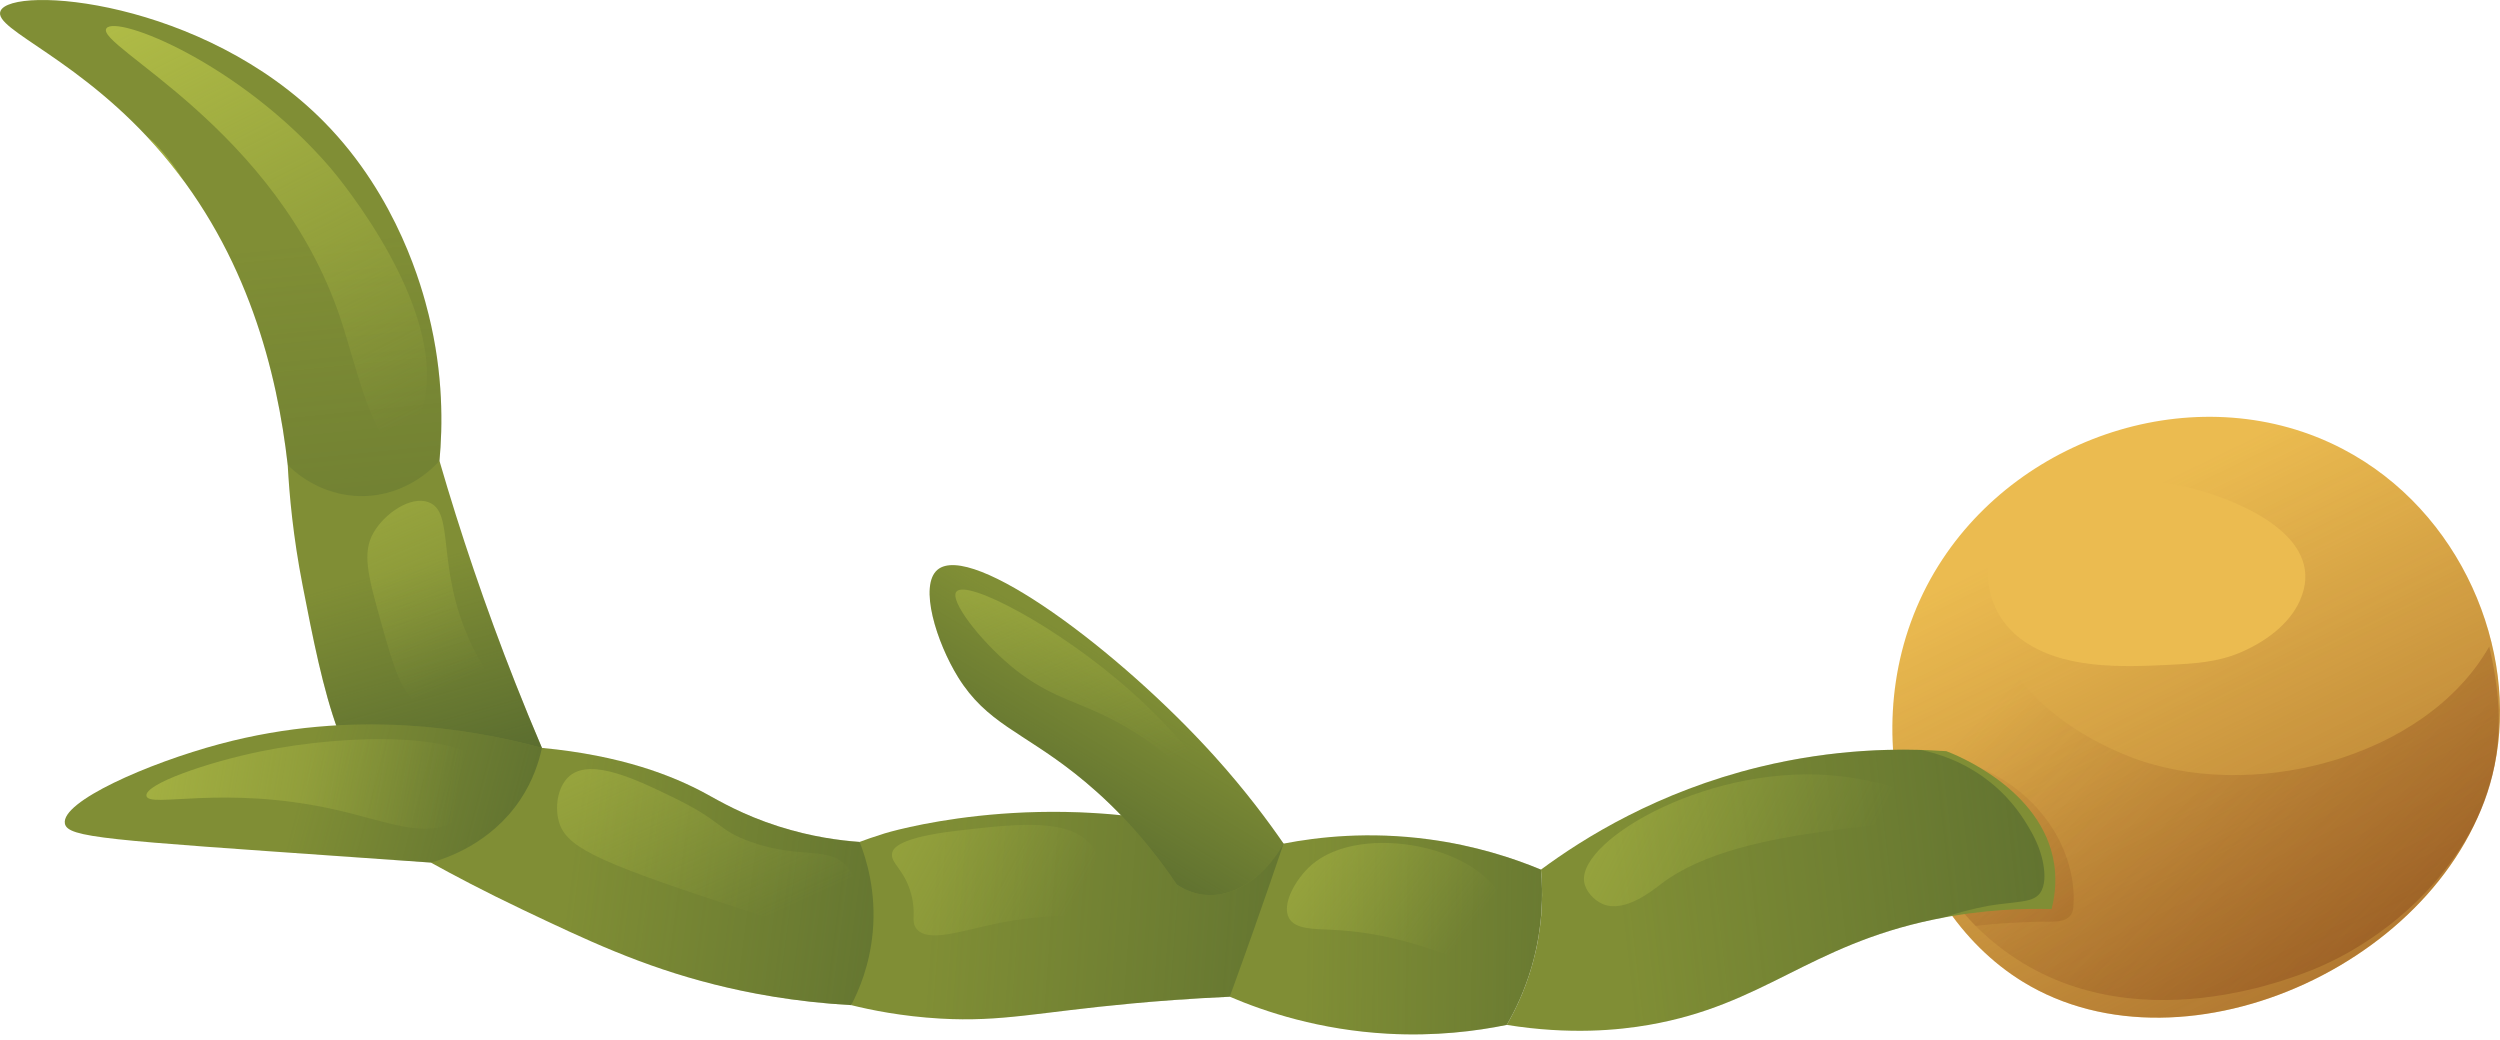 <svg width="346" height="144" viewBox="0 0 346 144" fill="none" xmlns="http://www.w3.org/2000/svg">
<path d="M324.258 62.151C340.672 70.741 348.581 89.963 345.251 105.919C339.677 132.616 302.697 149.856 279.941 135.865C262.82 125.338 255.725 98.346 268.278 78.276C279.803 59.851 304.907 52.025 324.258 62.151Z" fill="#EBBB50"/>
<path d="M279.941 135.866C302.697 149.857 339.676 132.617 345.25 105.92C348.582 89.964 340.672 70.742 324.257 62.152C304.907 52.026 279.803 59.852 268.278 78.277C255.726 98.346 262.819 125.339 279.941 135.866ZM275.162 78.823C275.402 75.144 277.251 71.004 281.041 69.814C288.148 65.856 297.2 65.699 304.852 67.996C311.169 69.892 322.051 74.78 318.288 83.156C316.781 86.512 313.394 88.881 310.078 90.299C306.877 91.669 303.649 91.844 300.217 92.013C293.527 92.341 285.314 92.645 279.681 88.422C276.664 86.161 274.917 82.571 275.162 78.823Z" fill="url(#paint0_linear_4929_362138)"/>
<path d="M337.813 121.093C336.771 122.404 331.231 129.207 321.522 133.592C318.707 134.863 294.739 145.23 276.537 130.912C262.325 119.734 262.116 101.758 262.128 99.114C262.405 91.969 264.222 84.764 268.279 78.276C270.149 75.286 272.477 72.691 274.981 70.29C274.955 70.382 274.902 70.462 274.875 70.553C273.001 77.212 273.78 84.279 277.09 90.363C280.764 97.121 287.505 101.851 294.564 104.652C311.251 111.271 335.659 105.063 344.513 89.478C345.155 92.241 345.617 95.023 345.779 97.778C345.881 99.518 345.863 102.641 345.251 105.919C343.857 113.374 339.805 118.588 337.813 121.093Z" fill="url(#paint1_linear_4929_362138)"/>
<path d="M273.211 122.205C273.996 120.346 273.716 118.54 273.568 117.744C273.138 115.43 272.933 111.833 273.959 106.212C276.415 107.269 280.059 109.303 283.004 113.131C287.782 119.343 286.987 125.42 286.906 125.877C286.826 126.326 286.592 126.647 286.592 126.647C286.214 127.171 285.57 127.424 284.862 127.502C283.8 127.62 282.71 127.533 281.642 127.576C280.104 127.638 278.567 127.693 277.03 127.801C275.831 127.885 274.635 128.006 273.442 128.151C272.369 127.075 271.4 125.961 270.521 124.822C271.684 124.267 272.684 123.452 273.211 122.205Z" fill="url(#paint2_linear_4929_362138)"/>
<path d="M75.003 103.51C73.755 100.583 72.526 97.592 71.322 94.535C67.143 83.93 63.686 73.64 60.821 63.783C57.94 64.334 54.532 64.784 50.695 64.908C46.563 65.041 42.893 64.765 39.819 64.346C40.04 68.504 40.562 74.273 41.882 81.034C44.691 95.427 47.503 109.834 55.923 112.353C63.145 114.513 71.5 107.031 75.003 103.51Z" fill="#808E35"/>
<path d="M75.003 103.51C73.755 100.583 72.526 97.592 71.322 94.535C67.143 83.93 63.686 73.64 60.821 63.783C57.94 64.334 54.532 64.784 50.695 64.908C46.563 65.041 42.893 64.765 39.819 64.346C40.04 68.504 40.562 74.273 41.882 81.034C44.691 95.427 47.503 109.834 55.923 112.353C63.145 114.513 71.5 107.031 75.003 103.51Z" fill="url(#paint3_linear_4929_362138)"/>
<path d="M0.067 1.529C-1.018 4.123 11.327 8.135 22.569 21.405C34.274 35.223 38.364 51.5 39.82 64.346C40.478 65.016 44.215 68.689 50.133 68.659C56.418 68.626 60.238 64.444 60.821 63.783C61.266 59.021 61.384 51.845 59.321 43.531C58.444 39.996 55.142 27.323 44.883 16.904C28.087 -0.15 1.582 -2.092 0.067 1.529Z" fill="#808E35"/>
<path d="M0.067 1.529C-1.018 4.123 11.327 8.135 22.569 21.405C34.274 35.223 38.364 51.5 39.82 64.346C40.478 65.016 44.215 68.689 50.133 68.659C56.418 68.626 60.238 64.444 60.821 63.783C61.266 59.021 61.384 51.845 59.321 43.531C58.444 39.996 55.142 27.323 44.883 16.904C28.087 -0.15 1.582 -2.092 0.067 1.529Z" fill="url(#paint4_linear_4929_362138)"/>
<path d="M213.269 120.354C213.521 123.054 213.584 127.022 212.541 131.646C211.537 136.097 209.871 139.547 208.534 141.846C217.284 143.247 224.002 142.576 228.204 141.846C244.113 139.081 250.293 130.884 267.546 127.275C274.61 125.796 280.507 125.72 283.938 125.817C284.59 123.277 284.53 121.169 284.302 119.625C282.748 109.111 270.376 104.335 269.367 103.962C262.947 103.513 253.898 103.61 243.504 106.147C229.425 109.585 219.22 115.951 213.269 120.354Z" fill="#808E35"/>
<path d="M212.541 131.647C213.584 127.022 213.521 123.054 213.269 120.355C219.219 115.951 229.424 109.585 243.504 106.149C252.14 104.04 259.821 103.626 265.863 103.801C267.978 104.231 271.788 105.312 275.492 108.297C278.579 110.784 280.165 113.416 281.123 115.112C281.925 116.532 282.539 118.077 282.809 119.69C283.015 120.921 283.106 122.582 282.31 123.644C281.731 124.416 280.709 124.628 279.807 124.765C278.263 125.001 276.704 125.093 275.164 125.373C272.985 125.768 270.851 126.355 268.75 127.048C268.348 127.125 267.957 127.189 267.547 127.275C250.295 130.885 244.114 139.081 228.205 141.847C224.003 142.577 217.285 143.248 208.535 141.847C209.871 139.547 211.537 136.098 212.541 131.647Z" fill="url(#paint5_linear_4929_362138)"/>
<path d="M213.269 120.354C213.551 123.521 213.571 128.309 211.981 133.785C211.022 137.087 209.726 139.788 208.533 141.846C204.26 142.721 198.641 143.426 192.082 143.067C182.639 142.552 175.111 140.045 170.194 137.944C170.004 135.603 169.995 131.821 171.359 127.467C173.027 122.138 175.929 118.575 177.645 116.756C182.432 115.827 189.451 115.043 197.777 116.167C204.151 117.026 209.396 118.746 213.269 120.354Z" fill="#808E35"/>
<path d="M213.269 120.354C213.551 123.521 213.571 128.309 211.981 133.785C211.022 137.087 209.726 139.788 208.533 141.846C204.26 142.721 198.641 143.426 192.082 143.067C182.639 142.552 175.111 140.045 170.194 137.944C170.004 135.603 169.995 131.821 171.359 127.467C173.027 122.138 175.929 118.575 177.645 116.756C182.432 115.827 189.451 115.043 197.777 116.167C204.151 117.026 209.396 118.746 213.269 120.354Z" fill="url(#paint6_linear_4929_362138)"/>
<path d="M118.968 116.523C118.58 124.051 118.192 131.581 117.804 139.11C120.449 139.765 124.764 140.665 130.145 140.973C138.678 141.46 143.561 140.095 156.69 138.878C159.858 138.583 164.505 138.206 170.196 137.946C171.289 134.948 172.376 131.921 173.456 128.866C174.894 124.796 176.291 120.76 177.647 116.758C177.248 116.707 176.463 116.603 175.479 116.457C170.568 115.725 166.947 114.842 166.22 114.671C142.509 109.101 122.41 115.349 122.41 115.349C120.896 115.817 119.687 116.255 118.968 116.523Z" fill="#808E35"/>
<path d="M118.968 116.523C118.58 124.051 118.192 131.581 117.804 139.11C120.449 139.765 124.764 140.665 130.145 140.973C138.678 141.46 143.561 140.095 156.69 138.878C159.858 138.583 164.505 138.206 170.196 137.946C171.289 134.948 172.376 131.921 173.456 128.866C174.894 124.796 176.291 120.76 177.647 116.758C177.248 116.707 176.463 116.603 175.479 116.457C170.568 115.725 166.947 114.842 166.22 114.671C142.509 109.101 122.41 115.349 122.41 115.349C120.896 115.817 119.687 116.255 118.968 116.523Z" fill="url(#paint7_linear_4929_362138)"/>
<path d="M75.003 103.51C69.88 108.801 64.757 114.091 59.634 119.382C62.687 121.069 67.023 123.374 72.331 125.897C81.128 130.079 88.768 133.711 98.894 136.255C103.458 137.402 109.878 138.668 117.806 139.11C118.885 137.044 120.358 133.585 120.78 129.072C121.314 123.356 119.891 118.847 118.971 116.524C116.265 116.33 112.302 115.825 107.75 114.37C102.786 112.784 99.504 110.83 97.726 109.86C93.127 107.351 85.985 104.542 75.003 103.51Z" fill="#808E35"/>
<path d="M75.003 103.51C69.88 108.801 64.757 114.091 59.634 119.382C62.687 121.069 67.023 123.374 72.331 125.897C81.128 130.079 88.768 133.711 98.894 136.255C103.458 137.402 109.878 138.668 117.806 139.11C118.885 137.044 120.358 133.585 120.78 129.072C121.314 123.356 119.891 118.847 118.971 116.524C116.265 116.33 112.302 115.825 107.75 114.37C102.786 112.784 99.504 110.83 97.726 109.86C93.127 107.351 85.985 104.542 75.003 103.51Z" fill="url(#paint8_linear_4929_362138)"/>
<path d="M8.981 113.983C8.409 110.951 20.455 105.635 30.435 102.966C49.008 98.001 65.342 100.888 75.003 103.51C74.602 105.4 73.782 108.021 71.991 110.697C67.904 116.801 61.695 118.811 59.634 119.381C57.483 119.23 50.992 118.775 48.798 118.621C14.834 116.249 9.349 115.939 8.981 113.983Z" fill="#808E35"/>
<path d="M8.981 113.983C8.409 110.951 20.455 105.635 30.435 102.966C49.008 98.001 65.342 100.888 75.003 103.51C74.602 105.4 73.782 108.021 71.991 110.697C67.904 116.801 61.695 118.811 59.634 119.381C57.483 119.23 50.992 118.775 48.798 118.621C14.834 116.249 9.349 115.939 8.981 113.983Z" fill="url(#paint9_linear_4929_362138)"/>
<path d="M129.76 78.847C127.141 81.039 129.615 88.912 132.611 93.738C136.535 100.059 141.416 101.247 148.768 107.044C152.692 110.137 157.857 114.966 162.867 122.409C164.393 123.425 165.753 123.736 166.668 123.835C170.746 124.273 175.014 121.444 177.646 116.756C175.561 113.73 172.391 109.432 168.093 104.668C154.783 89.913 134.458 74.916 129.76 78.847Z" fill="#808E35"/>
<path d="M129.76 78.847C127.141 81.039 129.615 88.912 132.611 93.738C136.535 100.059 141.416 101.247 148.768 107.044C152.692 110.137 157.857 114.966 162.867 122.409C164.393 123.425 165.753 123.736 166.668 123.835C170.746 124.273 175.014 121.444 177.646 116.756C175.561 113.73 172.391 109.432 168.093 104.668C154.783 89.913 134.458 74.916 129.76 78.847Z" fill="url(#paint10_linear_4929_362138)"/>
<path d="M25.321 24.915C24.448 23.732 23.544 22.558 22.567 21.405C21.847 20.555 21.122 19.746 20.397 18.97C20.707 19.184 20.98 19.446 21.276 19.679C22.828 21.265 24.216 23.005 25.321 24.915Z" fill="url(#paint11_linear_4929_362138)"/>
<path d="M59.318 69.509C56.836 68.581 53.25 71.044 51.713 73.691C50.092 76.484 50.927 79.646 52.664 85.858C54.519 92.492 55.446 95.808 58.368 98.025C62.43 101.108 68.814 101.53 70.155 99.356C71.296 97.507 67.939 95.165 65.021 88.709C60.294 78.25 63.002 70.887 59.318 69.509Z" fill="url(#paint12_linear_4929_362138)"/>
<path d="M14.732 3.921C16.101 2.008 33.227 8.718 45.697 23.198C46.5 24.13 63.489 44.264 58.001 57.853C57.641 58.744 56.533 61.489 54.925 61.545C51.665 61.659 49.299 50.622 47.132 44.114C38.354 17.756 13.039 6.286 14.732 3.921Z" fill="url(#paint13_linear_4929_362138)"/>
<path d="M20.268 110.145C20.005 108.528 28.61 105.523 36.059 103.994C48.365 101.466 65.609 101.306 67.228 106.66C67.933 108.989 65.567 111.992 63.332 113.427C58.919 116.261 53.878 113.71 46.107 111.992C30.802 108.606 20.554 111.906 20.268 110.145Z" fill="url(#paint14_linear_4929_362138)"/>
<path d="M77.277 113.426C76.784 111.293 77.306 108.63 78.891 107.345C81.94 104.873 88.324 107.992 93.481 110.512C100.036 113.715 99.329 114.884 103.887 116.507C110.977 119.033 114.746 116.936 117.326 120.061C119.213 122.346 119.585 126.358 117.88 128.191C116.216 129.979 112.989 129.243 100.449 125.114C81.837 118.988 78.113 117.044 77.277 113.426Z" fill="url(#paint15_linear_4929_362138)"/>
<path d="M123.476 118.028C123.159 119.446 125.148 120.242 126.099 123.712C126.852 126.459 126.021 127.477 126.828 128.522C128.387 130.539 133.077 128.808 138.051 127.793C149.698 125.416 158.66 127.839 158.893 126.335C159.02 125.52 156.322 125.196 153.792 122.109C151.925 119.831 152.353 118.737 151.169 117.154C148.175 113.153 140.847 114.002 132.513 114.967C124.316 115.917 123.607 117.444 123.476 118.028Z" fill="url(#paint16_linear_4929_362138)"/>
<path d="M132.367 81.882C131.383 83.098 135.536 88.492 139.801 92.085C144.428 95.982 148.033 96.787 152.335 98.789C165.573 104.95 171.387 115.927 172.01 115.405C172.615 114.897 166.83 104.813 156.415 95.583C146.4 86.706 133.794 80.118 132.367 81.882Z" fill="url(#paint17_linear_4929_362138)"/>
<path d="M181.483 119.735C179.324 121.626 177.332 125.149 178.402 127.072C179.271 128.635 181.837 128.558 184.418 128.687C197.793 129.354 203.072 135.09 206.577 131.915C208.368 130.293 208.662 127.28 208.044 125.164C205.754 117.314 188.51 113.582 181.483 119.735Z" fill="url(#paint18_linear_4929_362138)"/>
<path d="M219.238 121.984C219.408 123.328 220.634 124.65 221.909 125.156C224.915 126.35 228.731 123.226 229.923 122.318C241.631 113.401 266.588 115.36 266.659 111.798C266.695 109.953 260.02 108.077 254.971 107.457C237.155 105.271 218.496 116.138 219.238 121.984Z" fill="url(#paint19_linear_4929_362138)"/>
<defs>
<linearGradient id="paint0_linear_4929_362138" x1="351.45" y1="197.585" x2="289.776" y2="71.123" gradientUnits="userSpaceOnUse">
<stop stop-color="#7B3A14"/>
<stop offset="1" stop-color="#7B3A14" stop-opacity="0"/>
</linearGradient>
<linearGradient id="paint1_linear_4929_362138" x1="407.465" y1="204.235" x2="286.141" y2="86.702" gradientUnits="userSpaceOnUse">
<stop stop-color="#7B3A14"/>
<stop offset="1" stop-color="#7B3A14" stop-opacity="0"/>
</linearGradient>
<linearGradient id="paint2_linear_4929_362138" x1="417.244" y1="255.161" x2="259.33" y2="102.182" gradientUnits="userSpaceOnUse">
<stop stop-color="#7B3A14"/>
<stop offset="1" stop-color="#7B3A14" stop-opacity="0"/>
</linearGradient>
<linearGradient id="paint3_linear_4929_362138" x1="68.011" y1="128.189" x2="54.292" y2="78.963" gradientUnits="userSpaceOnUse">
<stop stop-color="#3F552B"/>
<stop offset="1" stop-color="#3F552B" stop-opacity="0"/>
</linearGradient>
<linearGradient id="paint4_linear_4929_362138" x1="47.874" y1="199.505" x2="31.205" y2="34.963" gradientUnits="userSpaceOnUse">
<stop stop-color="#3F552B"/>
<stop offset="1" stop-color="#3F552B" stop-opacity="0"/>
</linearGradient>
<linearGradient id="paint5_linear_4929_362138" x1="351.702" y1="110.257" x2="224.253" y2="125.068" gradientUnits="userSpaceOnUse">
<stop stop-color="#3F552B"/>
<stop offset="1" stop-color="#3F552B" stop-opacity="0"/>
</linearGradient>
<linearGradient id="paint6_linear_4929_362138" x1="277.462" y1="130.758" x2="180.803" y2="129.198" gradientUnits="userSpaceOnUse">
<stop stop-color="#3F552B"/>
<stop offset="1" stop-color="#3F552B" stop-opacity="0"/>
</linearGradient>
<linearGradient id="paint7_linear_4929_362138" x1="243.995" y1="134.446" x2="129.019" y2="125.872" gradientUnits="userSpaceOnUse">
<stop stop-color="#3F552B"/>
<stop offset="1" stop-color="#3F552B" stop-opacity="0"/>
</linearGradient>
<linearGradient id="paint8_linear_4929_362138" x1="183.291" y1="132.816" x2="79.227" y2="119.175" gradientUnits="userSpaceOnUse">
<stop stop-color="#3F552B"/>
<stop offset="1" stop-color="#3F552B" stop-opacity="0"/>
</linearGradient>
<linearGradient id="paint9_linear_4929_362138" x1="106.834" y1="126.231" x2="41.746" y2="109.082" gradientUnits="userSpaceOnUse">
<stop stop-color="#3F552B"/>
<stop offset="1" stop-color="#3F552B" stop-opacity="0"/>
</linearGradient>
<linearGradient id="paint10_linear_4929_362138" x1="133.102" y1="131.873" x2="156.495" y2="93.05" gradientUnits="userSpaceOnUse">
<stop stop-color="#3F552B"/>
<stop offset="1" stop-color="#3F552B" stop-opacity="0"/>
</linearGradient>
<linearGradient id="paint11_linear_4929_362138" x1="1.765" y1="-93.025" x2="41.376" y2="122.858" gradientUnits="userSpaceOnUse">
<stop stop-color="#C8D34F"/>
<stop offset="1" stop-color="#C8D34F" stop-opacity="0"/>
</linearGradient>
<linearGradient id="paint12_linear_4929_362138" x1="31.057" y1="18.139" x2="63.068" y2="94.399" gradientUnits="userSpaceOnUse">
<stop stop-color="#C8D34F"/>
<stop offset="1" stop-color="#C8D34F" stop-opacity="0"/>
</linearGradient>
<linearGradient id="paint13_linear_4929_362138" x1="7.46" y1="-32.619" x2="54.528" y2="59.302" gradientUnits="userSpaceOnUse">
<stop stop-color="#C8D34F"/>
<stop offset="1" stop-color="#C8D34F" stop-opacity="0"/>
</linearGradient>
<linearGradient id="paint14_linear_4929_362138" x1="-23.403" y1="96.069" x2="63.263" y2="110.514" gradientUnits="userSpaceOnUse">
<stop stop-color="#C8D34F"/>
<stop offset="1" stop-color="#C8D34F" stop-opacity="0"/>
</linearGradient>
<linearGradient id="paint15_linear_4929_362138" x1="64.223" y1="44.262" x2="102.742" y2="128.521" gradientUnits="userSpaceOnUse">
<stop stop-color="#C8D34F"/>
<stop offset="1" stop-color="#C8D34F" stop-opacity="0"/>
</linearGradient>
<linearGradient id="paint16_linear_4929_362138" x1="63.487" y1="81.992" x2="147.504" y2="127.199" gradientUnits="userSpaceOnUse">
<stop stop-color="#C8D34F"/>
<stop offset="1" stop-color="#C8D34F" stop-opacity="0"/>
</linearGradient>
<linearGradient id="paint17_linear_4929_362138" x1="120.743" y1="21.572" x2="155.715" y2="107.721" gradientUnits="userSpaceOnUse">
<stop stop-color="#C8D34F"/>
<stop offset="1" stop-color="#C8D34F" stop-opacity="0"/>
</linearGradient>
<linearGradient id="paint18_linear_4929_362138" x1="137.824" y1="84.335" x2="201.37" y2="131.248" gradientUnits="userSpaceOnUse">
<stop stop-color="#C8D34F"/>
<stop offset="1" stop-color="#C8D34F" stop-opacity="0"/>
</linearGradient>
<linearGradient id="paint19_linear_4929_362138" x1="153.489" y1="72.28" x2="254.992" y2="123.458" gradientUnits="userSpaceOnUse">
<stop stop-color="#C8D34F"/>
<stop offset="1" stop-color="#C8D34F" stop-opacity="0"/>
</linearGradient>
</defs>
</svg>
